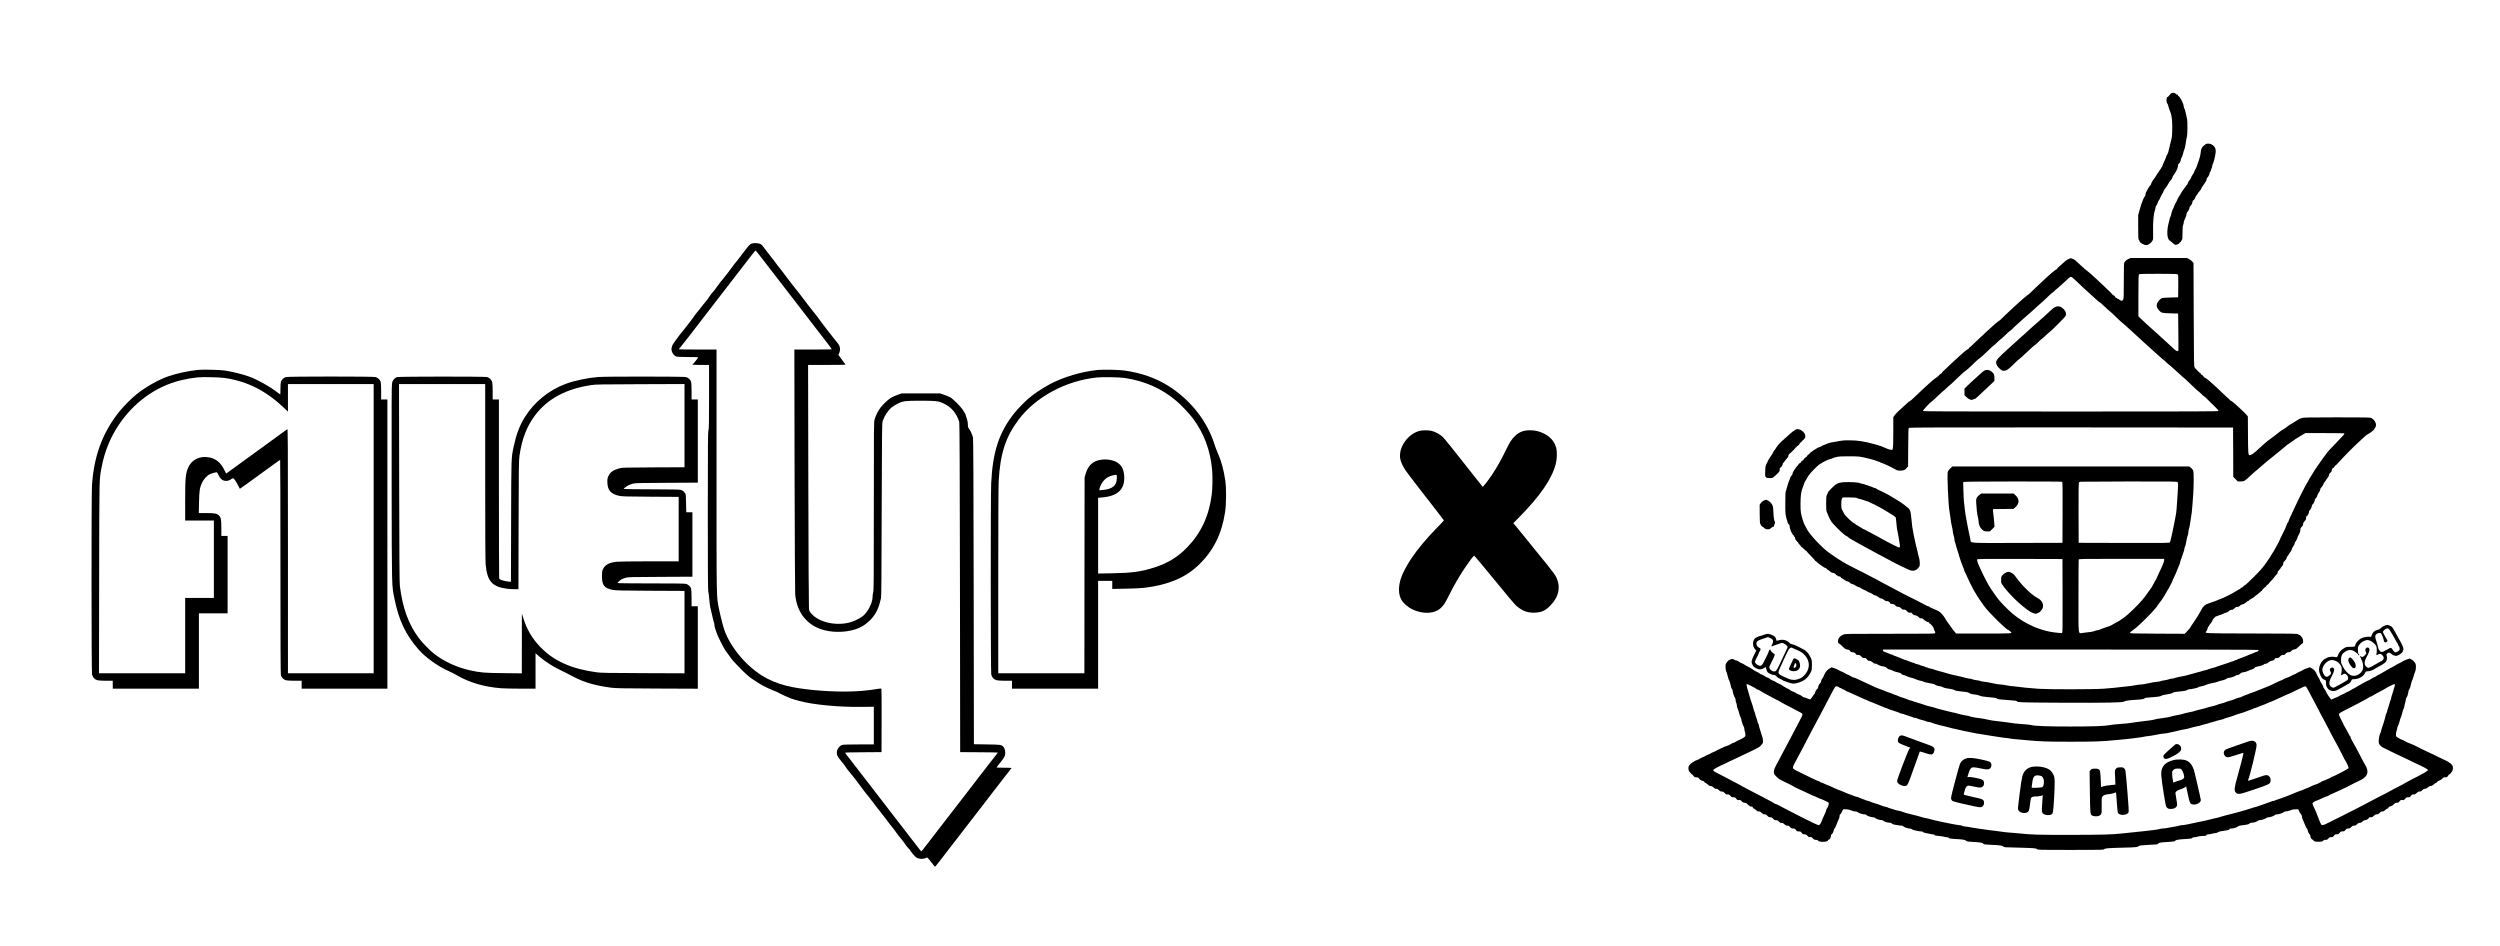 <?xml version="1.0" standalone="no"?>
<!DOCTYPE svg PUBLIC "-//W3C//DTD SVG 20010904//EN"
 "http://www.w3.org/TR/2001/REC-SVG-20010904/DTD/svg10.dtd">
<svg version="1.0" xmlns="http://www.w3.org/2000/svg"
 width="6008pt" height="2273pt" viewBox="0 0 6008 2273"
 preserveAspectRatio="xMidYMid meet">

<g transform="translate(0,2273) scale(0.1,-0.1)"
fill="#000000" stroke="none">
<path d="M52152 20462 c-18 -20 -36 -42 -40 -48 -4 -6 -14 -13 -23 -16 -31
-12 -33 -123 -3 -158 7 -8 16 -28 19 -45 11 -48 42 -140 54 -161 17 -32 33
-114 41 -219 8 -118 3 -355 -10 -405 -4 -19 -16 -64 -25 -100 -10 -36 -23 -92
-30 -125 -25 -115 -36 -148 -55 -173 -11 -13 -20 -32 -20 -41 0 -10 -15 -48
-34 -87 -19 -38 -42 -93 -51 -121 -10 -29 -21 -53 -25 -53 -4 0 -13 -13 -20
-30 -7 -16 -16 -30 -21 -30 -5 0 -9 -5 -9 -12 0 -6 -8 -20 -17 -31 -10 -10
-29 -38 -43 -61 -32 -55 -78 -123 -107 -159 -12 -15 -28 -46 -34 -67 -7 -22
-15 -40 -20 -40 -8 0 -89 -131 -107 -173 -7 -15 -12 -41 -12 -57 0 -16 -9 -37
-20 -48 -17 -16 -38 -62 -79 -177 -6 -16 -25 -82 -43 -145 l-33 -115 0 -291
c0 -264 2 -294 18 -311 9 -11 17 -25 17 -32 0 -32 104 -91 159 -91 49 0 116
48 148 105 20 36 21 47 16 229 -6 203 13 421 43 499 7 20 14 49 14 64 0 15 8
36 19 47 10 12 26 44 35 73 10 28 23 57 31 63 8 7 23 36 34 64 11 29 31 70 46
91 14 21 28 50 32 64 3 14 20 42 37 62 17 20 45 60 61 89 42 75 47 81 78 114
15 16 32 46 37 67 6 20 14 39 18 41 14 6 78 114 97 163 10 28 18 62 17 76 -1
15 6 33 19 45 28 25 49 67 49 97 0 13 8 35 18 48 10 13 27 58 36 99 10 41 25
89 33 106 8 17 18 60 23 95 5 35 14 91 20 124 7 33 16 80 20 105 11 58 12 343
1 395 -38 180 -53 239 -66 258 -8 12 -15 33 -15 47 0 62 -95 250 -126 250 -8
0 -14 9 -14 21 0 15 -5 19 -16 15 -9 -3 -24 4 -38 19 -17 18 -34 25 -62 25
-32 0 -45 -7 -72 -38z"/>
<path d="M53025 19274 c-11 -3 -24 -11 -30 -18 -5 -7 -20 -18 -31 -24 -33 -18
-74 -95 -74 -139 0 -45 -26 -163 -47 -213 -9 -19 -26 -71 -39 -114 -13 -44
-31 -87 -39 -96 -9 -10 -23 -39 -33 -66 -9 -27 -27 -61 -40 -74 -12 -13 -28
-42 -34 -65 -7 -22 -25 -53 -40 -68 -15 -16 -31 -41 -35 -55 -3 -15 -9 -29
-12 -32 -3 -3 -20 -25 -36 -50 -17 -24 -37 -52 -47 -61 -19 -20 -77 -111 -98
-154 -8 -16 -22 -39 -31 -50 -10 -11 -27 -45 -39 -75 -12 -30 -28 -62 -36 -71
-8 -9 -21 -38 -30 -65 -9 -27 -21 -54 -26 -61 -14 -18 -48 -115 -48 -138 0
-12 -8 -37 -18 -57 -11 -20 -25 -65 -31 -100 -7 -34 -19 -83 -26 -108 -7 -25
-16 -87 -19 -139 -7 -112 12 -201 49 -225 12 -8 37 -28 54 -44 52 -47 66 -58
85 -65 23 -9 106 29 106 48 0 8 7 15 15 15 8 0 15 5 15 11 0 6 9 22 20 36 18
23 20 41 20 173 0 106 4 160 15 190 8 23 15 53 15 67 0 13 9 41 19 61 27 52
43 101 48 145 3 20 9 37 14 37 14 0 59 85 59 113 0 15 4 27 9 27 17 0 61 77
61 108 0 19 5 32 13 32 14 0 57 60 57 81 1 8 14 30 30 49 17 19 30 38 30 44 0
5 18 28 40 52 22 24 40 51 40 60 0 9 14 33 30 54 17 21 30 41 30 44 0 3 16 26
35 52 21 28 35 57 35 74 0 16 6 33 14 37 19 11 56 83 56 109 0 12 7 27 15 34
8 7 15 20 15 29 0 9 7 29 15 44 8 16 17 50 21 75 3 26 11 50 17 54 13 8 58
197 64 273 6 76 -13 122 -68 165 -41 33 -104 47 -154 34z"/>
<path d="M18065 16876 c-40 -15 -71 -45 -135 -131 -19 -26 -56 -73 -81 -104
-25 -31 -60 -77 -78 -103 -17 -26 -55 -74 -83 -105 -28 -32 -62 -76 -76 -98
-14 -22 -45 -62 -67 -90 -23 -27 -46 -58 -51 -68 -6 -10 -33 -46 -62 -80 -91
-110 -178 -221 -205 -262 -37 -54 -91 -124 -126 -160 -15 -16 -39 -48 -51 -70
-13 -22 -36 -56 -52 -75 -16 -19 -59 -72 -96 -117 -37 -45 -78 -98 -92 -118
-14 -19 -41 -53 -60 -74 -19 -21 -48 -58 -63 -82 -15 -24 -44 -64 -63 -89
-114 -148 -264 -339 -297 -377 -20 -25 -58 -75 -82 -111 -25 -37 -54 -78 -65
-92 -12 -14 -27 -49 -34 -78 -12 -44 -12 -60 -1 -103 17 -62 64 -115 115 -129
19 -5 144 -10 278 -10 133 0 242 -3 242 -6 0 -12 -114 -156 -127 -161 -43 -17
10 -23 187 -23 l200 0 0 -767 c0 -643 -3 -774 -15 -808 -12 -34 -14 -311 -15
-1935 0 -1373 3 -1905 11 -1930 6 -19 15 -82 19 -140 11 -136 25 -237 38 -280
6 -19 23 -93 38 -165 15 -71 33 -144 40 -162 8 -18 14 -48 14 -66 0 -35 18
-95 65 -221 27 -73 165 -343 197 -386 62 -83 147 -200 155 -214 5 -9 74 -85
154 -168 137 -144 269 -263 334 -303 33 -20 154 -98 196 -126 49 -33 244 -127
309 -150 36 -12 115 -48 175 -80 103 -54 262 -122 330 -140 17 -4 71 -19 120
-33 331 -92 966 -152 1513 -144 l282 4 0 -453 0 -453 -357 0 c-230 0 -372 -4
-398 -11 -74 -21 -135 -106 -135 -189 0 -55 23 -102 91 -182 61 -72 89 -109
159 -212 8 -12 42 -54 75 -94 33 -39 75 -91 93 -114 18 -24 47 -61 65 -84 40
-51 122 -162 161 -217 16 -23 50 -66 75 -96 47 -54 59 -69 144 -183 86 -114
151 -199 183 -236 17 -21 75 -95 129 -167 105 -140 133 -175 181 -233 17 -20
47 -60 65 -88 30 -46 77 -106 167 -214 16 -19 45 -60 65 -90 19 -30 49 -68 67
-85 17 -16 41 -46 53 -65 35 -57 127 -158 156 -169 76 -30 164 -28 227 7 20
10 28 2 110 -103 49 -63 91 -115 95 -115 5 0 37 40 184 230 19 25 94 122 167
217 258 334 481 622 763 988 157 204 302 392 322 419 21 26 52 65 68 86 17 21
84 108 150 195 66 87 135 175 153 195 17 21 32 40 32 44 0 3 -81 6 -180 6 -99
0 -180 3 -180 6 0 3 12 20 26 38 109 133 165 211 173 243 21 76 6 169 -36 215
-46 51 -57 53 -393 58 l-315 5 -5 3670 c-4 2653 -9 3680 -17 3705 -28 88 -63
164 -97 209 -22 29 -26 46 -26 100 -1 36 -8 84 -16 106 -8 22 -21 63 -28 91
-14 56 -12 51 -74 149 -58 90 -244 275 -309 309 -28 13 -92 40 -144 58 l-94
33 -465 0 -465 0 -102 -36 c-56 -20 -128 -53 -160 -74 -71 -47 -192 -162 -243
-231 -55 -73 -117 -198 -140 -279 -20 -69 -20 -109 -20 -2090 0 -1760 -2
-2026 -15 -2069 -8 -27 -15 -74 -15 -105 0 -136 -94 -335 -212 -448 -54 -51
-192 -126 -295 -159 -337 -109 -771 -20 -961 196 -43 48 -54 69 -61 112 -5 30
-12 1339 -15 2961 l-6 2907 450 0 c247 0 450 3 450 6 0 4 -39 58 -87 121 l-86
114 17 36 c42 88 29 176 -37 252 -23 26 -58 69 -77 95 -19 26 -51 66 -70 89
-19 24 -82 104 -140 180 -139 182 -156 205 -187 252 -15 22 -43 59 -63 81 -19
23 -52 63 -73 90 -20 27 -68 87 -105 134 -37 47 -76 99 -86 115 -11 17 -61 82
-111 145 -51 63 -120 151 -154 195 -34 44 -81 104 -104 134 -60 77 -85 111
-142 188 -27 37 -70 93 -95 123 -26 30 -55 69 -65 85 -10 17 -39 55 -64 85
-26 30 -62 77 -81 103 -19 26 -62 81 -95 122 -33 40 -69 88 -80 106 -11 18
-35 42 -54 53 -44 25 -161 32 -216 12z m220 -322 c160 -208 716 -928 757 -980
18 -23 87 -112 153 -199 66 -86 180 -234 253 -328 73 -95 148 -192 167 -217
19 -25 87 -112 151 -195 161 -207 224 -292 224 -299 0 -3 -203 -6 -450 -6
l-450 0 5 -2892 c4 -1609 10 -2937 15 -2993 37 -403 249 -698 595 -827 250
-93 587 -97 855 -11 125 40 232 105 333 202 130 124 211 269 255 451 6 25 17
68 24 95 9 38 13 532 17 2130 6 1995 7 2082 25 2130 52 142 129 256 224 331
31 25 93 63 137 84 130 64 180 70 555 70 375 0 425 -6 555 -70 185 -90 301
-229 368 -440 8 -25 13 -1126 17 -3985 l5 -3950 453 -3 c248 -1 452 -5 452 -8
0 -4 -15 -23 -32 -44 -18 -20 -87 -108 -153 -195 -66 -87 -133 -174 -150 -195
-16 -21 -47 -60 -68 -86 -20 -27 -165 -215 -322 -419 -282 -366 -505 -654
-763 -988 -73 -95 -148 -192 -167 -217 -147 -190 -178 -230 -184 -230 -4 0
-54 61 -111 136 -58 75 -168 218 -245 318 -77 99 -179 231 -225 291 -144 187
-498 648 -535 695 -79 101 -571 739 -614 795 -25 33 -58 75 -73 93 -16 18 -28
37 -28 42 0 6 168 11 438 12 l437 3 2 755 c2 415 -1 760 -5 766 -5 8 -22 9
-57 3 -283 -48 -536 -69 -840 -69 -490 0 -1066 58 -1375 137 -237 60 -431 141
-605 251 -426 271 -808 756 -921 1171 -9 31 -19 70 -24 86 -17 61 -68 272 -78
325 -66 339 -62 105 -62 3327 l0 2923 -455 0 c-250 0 -455 3 -455 6 0 3 9 13
20 22 10 10 116 143 235 297 118 154 231 300 250 325 19 25 103 133 185 240
83 107 204 265 270 350 66 85 201 261 301 390 558 725 578 750 587 750 4 0 62
-70 127 -156z"/>
<path d="M49713 16506 c-36 -14 -84 -51 -154 -116 -55 -52 -105 -96 -110 -98
-5 -2 -9 -10 -9 -18 0 -8 -5 -14 -10 -14 -24 0 -159 -113 -335 -280 -44 -42
-123 -116 -175 -165 -52 -50 -113 -108 -136 -130 -22 -22 -53 -47 -69 -55 -39
-20 -441 -387 -610 -556 -23 -23 -51 -47 -62 -53 -33 -17 -164 -130 -311 -269
-28 -26 -96 -90 -152 -142 -56 -52 -133 -125 -171 -162 -38 -38 -74 -68 -79
-68 -6 0 -10 -7 -10 -15 0 -8 -16 -22 -36 -31 -19 -9 -65 -44 -102 -78 -37
-33 -80 -72 -96 -86 -16 -14 -70 -63 -120 -110 -50 -47 -118 -110 -151 -141
-132 -123 -145 -136 -145 -147 0 -7 -5 -12 -12 -12 -6 0 -32 -21 -58 -47 -25
-27 -59 -55 -75 -63 -33 -18 -165 -131 -285 -245 -47 -45 -114 -108 -149 -141
-35 -32 -91 -85 -123 -116 -33 -32 -65 -58 -72 -58 -6 0 -27 -15 -46 -33 -19
-19 -60 -55 -90 -82 -113 -98 -196 -180 -227 -224 l-33 -45 0 -348 c0 -230 -4
-365 -11 -395 l-12 -45 -43 5 c-24 2 -68 16 -96 30 -83 40 -156 66 -253 93
-282 78 -433 102 -645 103 -119 1 -175 -5 -300 -29 -30 -5 -84 -15 -120 -21
-36 -6 -76 -17 -90 -24 -14 -7 -52 -23 -84 -34 -33 -11 -66 -27 -75 -35 -9 -7
-30 -17 -48 -21 -17 -3 -50 -20 -72 -36 -23 -16 -45 -29 -49 -29 -5 0 -27 -16
-49 -35 -23 -19 -46 -35 -52 -35 -6 0 -11 -7 -11 -15 0 -8 -4 -15 -9 -15 -12
0 -61 -47 -61 -60 0 -5 -4 -10 -9 -10 -9 0 -61 -46 -61 -55 0 -9 -36 -41 -53
-48 -9 -3 -17 -13 -17 -22 0 -8 -4 -15 -9 -15 -14 0 -61 -45 -61 -59 0 -6 -4
-11 -9 -11 -8 0 -45 -49 -103 -139 -10 -14 -18 -38 -18 -52 0 -14 -10 -34 -24
-47 -14 -11 -30 -40 -37 -64 -6 -24 -19 -59 -29 -78 -10 -19 -23 -60 -30 -90
-7 -30 -22 -82 -33 -115 -20 -55 -22 -80 -22 -325 1 -283 -3 -257 57 -458 5
-18 18 -38 29 -45 13 -8 19 -23 19 -47 0 -37 33 -135 54 -160 7 -8 16 -23 19
-32 4 -10 11 -18 17 -18 5 0 10 -9 10 -20 0 -11 7 -20 15 -20 10 0 15 -10 15
-31 0 -22 11 -42 40 -71 22 -23 40 -45 40 -50 0 -5 14 -22 30 -38 17 -16 30
-34 30 -40 0 -5 5 -10 10 -10 6 0 32 -22 59 -50 27 -27 54 -50 60 -50 6 0 11
-4 11 -10 0 -5 45 -55 100 -110 55 -56 100 -106 100 -111 0 -5 4 -9 10 -9 5 0
24 -16 43 -35 19 -19 37 -35 40 -35 3 0 36 -22 72 -50 36 -27 75 -50 85 -50
11 0 24 -9 30 -20 6 -11 16 -20 23 -20 7 0 29 -16 49 -35 19 -19 48 -37 64
-38 41 -6 84 -28 84 -43 0 -8 11 -16 25 -20 14 -3 25 -10 25 -15 0 -5 9 -9 19
-9 30 0 51 -11 51 -26 0 -8 6 -14 13 -14 7 0 36 -18 66 -40 29 -22 62 -40 73
-40 19 0 80 -36 86 -52 2 -4 20 -10 40 -14 20 -3 54 -19 74 -35 21 -16 52 -32
70 -35 18 -4 49 -18 68 -33 19 -15 54 -32 77 -39 23 -7 55 -24 71 -37 17 -14
40 -25 53 -25 13 0 44 -16 68 -35 27 -22 55 -35 72 -35 16 0 29 -4 29 -10 0
-5 5 -10 11 -10 6 0 24 -11 41 -25 16 -14 38 -25 49 -25 25 0 55 -15 93 -47
22 -18 37 -23 58 -19 15 3 28 1 28 -4 0 -5 9 -12 20 -15 11 -3 20 -13 20 -20
0 -19 12 -25 60 -29 31 -3 49 -11 70 -35 16 -17 35 -31 42 -32 7 0 25 -2 41
-3 16 -1 39 -15 56 -34 29 -31 42 -36 87 -33 13 1 30 -9 44 -26 29 -37 59 -53
91 -46 21 4 31 -1 48 -25 17 -24 32 -32 68 -38 31 -4 55 -15 70 -32 32 -35 69
-52 81 -40 8 8 21 1 43 -21 37 -37 95 -71 121 -71 10 0 18 -7 18 -14 0 -8 12
-21 27 -28 14 -7 31 -22 37 -33 6 -11 16 -24 23 -28 7 -4 19 -29 27 -56 8 -27
20 -57 27 -68 7 -11 9 -28 6 -37 -6 -15 -97 -16 -1085 -16 -1058 0 -1080 0
-1123 -20 -55 -25 -75 -40 -105 -81 -30 -41 -32 -129 -3 -129 9 0 62 -47 125
-110 20 -19 45 -33 70 -37 49 -7 74 -20 74 -37 0 -15 57 -39 71 -30 12 7 69
-27 69 -42 0 -15 23 -24 65 -24 25 0 40 -8 58 -30 29 -34 66 -51 95 -43 14 3
27 -5 47 -31 20 -27 35 -36 57 -36 29 0 68 -20 100 -52 10 -10 33 -18 53 -18
19 0 35 -4 35 -8 0 -12 96 -52 123 -52 39 0 96 -20 109 -39 16 -22 51 -41 76
-41 11 0 40 -11 65 -25 25 -14 78 -32 118 -40 57 -10 78 -19 94 -39 13 -16 31
-26 46 -26 15 0 53 -13 85 -30 32 -16 79 -32 104 -36 25 -3 73 -19 106 -35 34
-16 83 -32 110 -36 27 -3 62 -14 79 -24 16 -10 80 -26 140 -35 61 -10 117 -23
125 -29 31 -24 87 -44 130 -46 25 -2 56 -11 70 -21 24 -18 81 -31 200 -47 30
-4 68 -15 84 -26 19 -12 57 -21 115 -26 162 -14 206 -22 233 -42 15 -11 49
-24 75 -28 27 -4 71 -10 98 -14 28 -4 68 -16 91 -26 28 -13 82 -22 170 -29
181 -15 217 -20 235 -37 20 -17 45 -21 234 -34 196 -13 245 -19 245 -30 0 -28
92 -31 1070 -36 1087 -5 1477 3 1507 28 22 19 140 36 303 44 122 6 190 18 190
35 0 9 49 16 226 29 121 9 155 16 194 40 8 5 62 16 120 25 66 10 114 22 130
34 26 20 64 27 224 41 71 7 106 14 125 28 15 11 44 20 69 21 24 1 47 4 51 6 4
3 36 10 71 15 34 6 71 18 80 26 10 9 42 19 72 22 29 3 78 18 108 33 34 17 93
34 155 44 55 10 116 25 135 35 19 10 56 21 83 25 50 8 132 40 142 56 3 6 21
10 40 10 38 0 141 35 166 56 8 8 29 14 45 14 20 0 40 10 58 29 22 22 40 30 84
36 32 4 82 19 112 34 30 15 70 30 88 34 18 4 47 20 63 36 22 23 42 31 86 37
57 7 137 36 148 54 3 6 20 10 37 10 20 0 43 12 71 35 28 25 50 35 73 35 23 0
41 8 59 27 14 15 25 31 25 35 0 4 18 6 40 5 34 -1 45 4 74 36 28 30 40 37 72
37 32 0 44 6 65 32 21 25 35 32 69 34 33 2 48 9 68 32 20 22 39 32 69 35 32 4
51 14 80 43 63 64 111 104 122 104 18 0 13 102 -7 131 -21 31 -59 69 -69 69
-5 0 -21 8 -38 18 -28 16 -104 17 -1120 19 -1192 3 -1123 -1 -1077 58 11 14
23 44 27 66 4 22 13 43 21 46 8 3 14 11 14 18 0 8 16 31 36 51 19 21 38 51 41
66 6 31 75 108 96 108 8 0 28 7 43 15 16 8 36 15 44 15 8 0 42 14 75 30 33 16
70 30 82 30 12 0 36 13 53 30 17 16 36 31 43 31 7 1 17 2 22 4 6 1 18 3 27 3
10 1 33 18 53 38 21 21 42 33 51 30 20 -8 65 11 81 33 7 11 35 24 62 31 32 7
59 23 82 46 18 19 41 34 51 34 10 0 18 6 18 13 1 6 24 23 52 36 28 13 66 39
85 57 19 19 38 34 42 34 5 0 32 22 61 50 29 27 57 50 61 50 5 0 9 4 9 9 0 13
74 86 94 94 9 4 16 13 16 22 0 8 5 15 10 15 10 0 50 36 50 45 0 3 20 26 45 50
24 25 62 68 83 97 22 29 49 62 61 72 12 11 21 31 21 48 0 18 5 28 15 28 8 0
15 7 15 15 0 9 7 18 15 21 8 4 15 12 15 18 0 7 16 29 35 50 33 37 39 51 36 86
-1 9 17 33 39 55 23 22 40 48 40 61 0 13 14 38 30 56 17 18 30 37 30 43 0 6
13 26 30 45 16 18 33 49 36 69 4 20 20 52 35 71 16 19 32 51 35 70 4 19 18 48
30 63 13 15 29 47 35 70 6 23 16 49 23 57 24 29 57 128 51 151 -4 18 3 32 30
58 27 26 35 42 35 68 0 25 9 43 35 70 28 29 35 44 35 75 0 25 5 41 15 44 23 9
55 68 55 102 0 20 7 35 19 41 20 11 51 78 51 111 0 11 8 24 19 29 19 11 51 78
51 108 0 8 11 26 24 38 14 13 30 42 36 66 7 24 25 59 41 78 17 21 29 47 29 64
0 18 12 40 34 63 19 20 38 49 41 65 4 16 20 44 36 62 16 17 29 35 29 40 0 5
16 27 35 50 22 26 35 51 35 69 0 20 10 38 35 59 27 24 35 39 35 65 0 19 4 34
10 34 15 0 60 42 60 57 0 7 5 13 11 13 6 0 34 26 62 57 179 197 372 392 516
522 40 36 97 88 125 116 28 27 63 54 79 60 35 13 156 106 156 121 1 6 10 23
21 37 50 63 7 176 -88 230 -29 17 -82 18 -837 18 -700 -1 -809 -3 -835 -16
-16 -8 -36 -15 -44 -15 -8 0 -58 -29 -111 -65 -53 -35 -105 -67 -116 -70 -10
-4 -32 -17 -48 -31 -48 -40 -124 -93 -156 -108 -16 -7 -68 -46 -115 -85 -47
-39 -110 -88 -140 -108 -48 -32 -146 -108 -160 -124 -3 -3 -41 -37 -85 -76
-44 -39 -99 -89 -123 -112 -24 -22 -47 -41 -52 -41 -6 0 -10 -4 -10 -9 0 -10
-79 -51 -98 -51 -32 0 -36 55 -38 493 l-3 438 -30 38 c-17 21 -74 78 -127 127
-53 49 -122 112 -153 141 -31 28 -73 60 -93 70 -21 10 -41 26 -44 36 -3 9 -9
17 -14 17 -4 0 -39 30 -78 68 -126 122 -226 216 -292 274 -36 32 -85 76 -110
98 -25 22 -62 48 -82 58 -21 9 -38 22 -38 27 0 13 -45 55 -59 55 -6 0 -11 7
-11 15 0 8 -3 15 -8 15 -11 0 -115 102 -137 135 -20 29 -20 51 -25 1271 l-5
1241 -29 37 c-16 22 -50 48 -80 62 l-51 24 -677 0 -677 0 -56 -26 c-31 -15
-61 -36 -67 -48 -6 -11 -17 -27 -25 -34 -10 -11 -13 -96 -13 -438 0 -361 -2
-429 -15 -454 -19 -37 -41 -38 -85 -5 -19 14 -40 25 -47 25 -7 0 -13 5 -13 10
0 6 -9 10 -20 10 -11 0 -20 6 -20 13 0 14 -43 57 -58 57 -6 0 -12 6 -14 13 -2
7 -77 82 -168 167 -91 85 -177 166 -191 180 -78 75 -216 198 -248 220 -20 14
-37 28 -39 33 -2 4 -10 7 -18 7 -8 0 -14 7 -14 15 0 8 -4 15 -9 15 -6 0 -53
41 -106 92 -108 103 -115 109 -170 130 -38 15 -43 15 -92 -6z m2620 -368 c16
-12 17 -38 15 -283 l-3 -270 -191 -5 c-145 -4 -196 -8 -210 -19 -104 -80 -136
-158 -98 -234 9 -18 28 -45 43 -60 52 -57 71 -62 271 -67 l185 -5 5 -440 c3
-242 3 -446 1 -453 -3 -10 -13 -12 -35 -8 -21 4 -61 36 -126 100 -52 51 -111
105 -130 120 -19 16 -69 60 -110 100 -84 79 -140 130 -250 226 -74 64 -199
180 -273 252 l-37 37 0 495 c1 432 3 497 16 511 13 13 74 15 463 15 342 0 451
-3 464 -12z m-2541 -69 c12 -6 96 -83 187 -171 91 -88 182 -172 201 -186 19
-15 88 -77 153 -139 65 -63 122 -111 126 -108 5 2 60 -45 122 -105 63 -60 118
-110 122 -110 5 0 69 -60 143 -132 75 -73 143 -137 152 -142 9 -5 54 -43 99
-85 46 -42 127 -116 180 -164 54 -48 157 -143 229 -210 72 -67 177 -162 234
-212 57 -49 133 -118 170 -152 37 -35 70 -63 74 -63 4 0 39 -30 77 -67 38 -38
75 -70 82 -72 6 -2 41 -33 78 -68 36 -35 76 -71 89 -80 12 -9 55 -47 94 -84
39 -38 74 -69 78 -69 4 0 77 -68 163 -152 86 -83 168 -159 183 -169 15 -9 49
-40 77 -68 27 -28 53 -51 57 -51 4 0 18 -10 31 -22 246 -238 328 -322 323
-334 -5 -12 -501 -14 -3551 -14 -3146 0 -3546 2 -3551 15 -7 16 168 203 220
235 15 10 78 67 140 128 61 60 116 111 123 113 6 2 42 34 80 70 37 36 75 70
85 75 9 5 87 79 175 164 87 85 173 163 192 172 19 10 93 75 165 145 72 71 138
133 147 138 43 26 135 108 245 216 67 65 126 119 131 119 5 0 35 28 68 61 33
34 73 69 88 79 16 10 70 59 121 109 51 50 97 91 102 91 4 0 61 51 125 113 64
61 149 139 188 172 115 97 247 214 345 306 50 47 102 93 115 102 13 9 72 63
131 121 59 59 111 106 116 106 6 0 28 19 49 41 22 23 52 49 67 58 14 9 88 75
163 146 117 110 152 140 173 144 2 1 13 -4 24 -10z m3876 -4206 l2 -592 54
-56 54 -55 69 0 c84 0 96 7 228 131 55 52 118 108 140 124 22 16 85 70 140
120 55 49 117 103 137 118 21 15 80 63 131 105 51 42 135 111 187 152 51 41
112 91 134 111 23 20 52 42 66 49 14 7 48 30 75 52 49 39 83 60 239 153 l80
48 464 -1 c255 -1 467 -3 470 -6 12 -13 -23 -54 -200 -235 -103 -105 -196
-204 -205 -219 -10 -15 -48 -66 -86 -115 -68 -88 -267 -380 -267 -392 0 -3
-13 -25 -29 -48 -29 -43 -51 -79 -102 -175 -16 -28 -39 -69 -52 -90 -22 -35
-160 -312 -222 -447 -15 -33 -47 -100 -70 -150 -77 -162 -105 -226 -105 -239
0 -8 -7 -19 -15 -26 -8 -7 -15 -18 -15 -24 0 -6 -9 -28 -20 -49 -11 -20 -20
-42 -20 -48 0 -10 -32 -80 -50 -109 -17 -28 -120 -245 -120 -254 0 -4 -9 -21
-20 -36 -11 -16 -34 -57 -52 -92 -17 -35 -48 -89 -69 -120 -22 -31 -39 -60
-39 -63 0 -8 -35 -60 -144 -215 -61 -86 -130 -164 -274 -307 -106 -106 -199
-193 -206 -193 -7 0 -25 -14 -41 -30 -16 -16 -34 -30 -40 -30 -7 0 -20 -9 -30
-20 -10 -11 -22 -20 -27 -20 -5 0 -28 -13 -51 -29 -23 -15 -76 -46 -117 -68
-41 -22 -84 -45 -95 -51 -31 -18 -172 -82 -180 -82 -4 0 -21 -6 -38 -14 -61
-28 -113 -48 -222 -84 -90 -30 -117 -44 -150 -77 -22 -22 -47 -56 -55 -75 -7
-19 -26 -54 -42 -77 -15 -23 -28 -44 -28 -48 0 -3 -9 -18 -19 -33 -10 -15 -46
-70 -80 -122 -33 -52 -69 -107 -81 -122 -11 -14 -20 -30 -20 -35 0 -4 -31 -41
-68 -81 l-68 -73 -655 3 c-606 3 -654 4 -657 20 -2 11 11 26 35 41 21 14 47
33 58 44 11 10 36 29 55 43 54 37 386 367 438 435 25 33 49 62 54 63 4 2 8 9
8 15 0 6 13 25 29 42 28 30 151 207 151 218 0 3 22 41 48 84 26 43 51 85 55
93 4 8 25 48 47 89 22 41 40 79 40 85 0 6 16 42 35 80 20 38 54 117 76 175 23
58 47 117 54 131 7 14 16 43 20 65 4 22 10 45 15 50 4 6 18 44 30 85 12 41 27
86 34 100 7 14 16 47 20 74 3 27 11 54 16 61 10 13 22 63 41 175 6 36 17 77
25 92 8 15 14 49 14 75 1 26 8 66 16 88 8 22 19 72 24 110 5 39 14 97 20 130
17 86 30 202 40 345 5 69 13 186 19 260 5 74 10 222 10 328 1 219 -4 241 -69
292 l-38 30 -2846 0 -2847 0 -49 -46 c-31 -29 -54 -61 -61 -85 -19 -62 13
-805 41 -944 6 -33 16 -96 21 -140 12 -107 24 -178 43 -251 9 -34 16 -78 16
-97 0 -19 9 -63 20 -97 11 -34 20 -78 20 -97 0 -19 4 -42 9 -52 5 -9 22 -64
36 -122 15 -57 31 -108 35 -114 4 -5 11 -26 15 -45 10 -53 93 -292 129 -372 9
-21 16 -44 16 -52 0 -8 4 -17 9 -20 4 -3 16 -27 26 -53 17 -46 163 -347 188
-388 6 -11 24 -38 38 -60 14 -22 28 -47 32 -55 6 -16 68 -107 182 -267 104
-147 536 -573 581 -573 3 0 11 -6 19 -12 7 -7 23 -21 35 -31 50 -42 45 -42
-648 -42 l-661 0 -36 40 c-19 22 -63 80 -96 129 -33 49 -73 105 -90 125 -16
20 -29 39 -29 43 0 3 -17 33 -39 65 -46 70 -110 129 -160 150 -20 8 -54 23
-76 32 -22 10 -57 26 -77 35 -20 9 -40 21 -43 26 -3 6 -14 10 -23 10 -10 0
-33 9 -52 20 -19 11 -71 38 -115 60 -44 23 -87 45 -95 50 -23 14 -73 39 -91
46 -9 3 -36 16 -60 29 -24 13 -73 37 -109 55 -36 17 -74 36 -85 43 -11 6 -60
32 -110 58 -49 26 -115 61 -145 78 -30 16 -95 51 -145 76 -49 25 -108 56 -130
70 -36 21 -167 91 -345 182 -36 19 -72 38 -80 43 -8 6 -26 14 -40 20 -14 5
-32 14 -40 19 -8 5 -53 27 -100 50 -161 80 -291 151 -365 201 -41 27 -77 50
-81 50 -4 0 -32 19 -63 42 -31 24 -90 65 -131 92 -138 90 -448 414 -526 551
-58 100 -91 170 -106 225 -54 186 -58 209 -58 395 0 216 15 314 65 430 8 17
17 44 21 60 4 17 14 41 23 55 35 54 42 66 53 90 24 49 98 138 188 226 50 49
96 91 103 93 7 2 30 16 52 31 57 37 166 89 206 97 19 3 43 12 54 18 11 7 54
21 95 31 62 15 116 18 305 18 212 -1 240 -3 360 -28 145 -31 249 -60 312 -87
24 -11 49 -19 57 -19 8 0 17 -4 20 -9 3 -5 18 -12 33 -16 47 -11 231 -98 325
-152 50 -29 65 -33 130 -33 81 0 113 15 160 76 l23 28 3 456 c2 412 4 456 19
468 13 9 804 12 3902 10 l3886 -3 3 -592z m-4110 -711 c10 -7 12 -161 10 -738
l-3 -729 -1086 -3 c-1233 -2 -1107 -12 -1127 88 -6 30 -21 98 -32 150 -12 52
-25 115 -29 140 -5 25 -20 106 -34 180 -14 74 -31 182 -37 240 -6 58 -15 134
-20 170 -5 36 -12 161 -15 278 l-6 212 23 9 c29 12 2338 14 2356 3z m2775 -10
c14 -16 14 -39 1 -262 -22 -361 -30 -457 -47 -540 -8 -41 -25 -129 -37 -195
-25 -139 -89 -422 -102 -448 -8 -16 -68 -17 -1101 -15 l-1092 3 -3 719 c-1
503 1 723 9 732 6 7 23 15 37 17 15 2 543 5 1173 6 1083 1 1147 0 1162 -17z
m-2765 -2733 c2 -838 1 -887 -15 -891 -35 -8 -290 24 -360 46 -26 8 -66 19
-88 24 -40 10 -173 55 -210 72 -227 102 -372 190 -536 328 -112 94 -305 294
-360 372 -21 30 -63 90 -94 133 -50 71 -67 98 -129 200 -37 62 -177 343 -197
397 -11 30 -24 59 -28 65 -15 19 -42 117 -37 131 5 12 165 14 1028 12 l1023
-3 3 -886z m2442 869 c0 -46 -25 -108 -140 -349 -27 -59 -50 -110 -50 -113 0
-3 -15 -29 -34 -58 -18 -29 -43 -74 -55 -100 -11 -26 -25 -49 -30 -52 -5 -4
-35 -45 -67 -94 -94 -143 -202 -268 -375 -435 -173 -168 -278 -246 -449 -333
-19 -10 -46 -25 -60 -34 -14 -9 -47 -24 -75 -34 -27 -9 -84 -28 -125 -42 -41
-14 -80 -29 -86 -35 -6 -5 -33 -12 -60 -15 -27 -4 -61 -13 -77 -21 -25 -13
-76 -21 -267 -42 -123 -14 -110 -119 -110 879 0 477 3 875 6 884 6 14 106 16
1030 16 l1024 0 0 -22z m2265 -2168 c8 -13 -13 -40 -31 -40 -8 0 -42 -13 -76
-29 -35 -15 -108 -45 -163 -66 -55 -21 -118 -46 -140 -56 -23 -10 -53 -21 -68
-24 -15 -4 -30 -11 -33 -16 -3 -5 -12 -9 -20 -9 -8 0 -34 -9 -56 -20 -23 -11
-49 -20 -58 -20 -9 0 -20 -4 -26 -8 -5 -5 -49 -21 -99 -36 -49 -15 -104 -33
-120 -40 -17 -8 -46 -17 -65 -21 -19 -4 -40 -11 -46 -16 -6 -5 -49 -18 -95
-30 -46 -11 -96 -26 -110 -34 -14 -8 -46 -17 -70 -21 -24 -4 -52 -11 -63 -16
-10 -6 -87 -27 -170 -48 -83 -21 -172 -46 -197 -54 -26 -9 -73 -20 -105 -25
-76 -12 -181 -36 -217 -50 -16 -6 -42 -11 -58 -11 -16 0 -45 -7 -64 -14 -19
-8 -69 -20 -112 -26 -42 -5 -81 -14 -87 -19 -6 -5 -42 -12 -81 -16 -73 -6 -98
-11 -257 -44 -53 -12 -116 -21 -140 -21 -24 0 -76 -7 -117 -15 -71 -15 -139
-24 -351 -45 -52 -5 -131 -14 -175 -20 -44 -5 -163 -15 -265 -22 -236 -17
-1318 -17 -1550 -1 -193 13 -461 40 -541 53 -30 6 -73 10 -95 10 -21 0 -82 9
-134 20 -52 11 -117 20 -143 20 -27 0 -92 9 -145 21 -160 33 -184 38 -252 45
-36 3 -76 12 -90 19 -14 7 -54 15 -90 18 -36 3 -79 13 -95 21 -17 9 -45 16
-63 16 -18 0 -67 9 -110 21 -94 26 -114 30 -272 64 -69 15 -138 33 -155 40
-16 7 -55 18 -85 25 -30 7 -75 19 -100 27 -25 8 -63 19 -85 24 -22 5 -53 16
-70 23 -16 8 -51 17 -77 20 -26 4 -50 11 -53 17 -4 5 -17 9 -30 9 -13 0 -26 4
-29 9 -3 5 -30 15 -58 22 -29 6 -62 18 -73 24 -11 7 -38 16 -60 20 -22 4 -44
10 -50 15 -5 4 -48 20 -95 34 -46 15 -89 31 -95 35 -5 5 -25 12 -43 16 -18 4
-45 13 -60 21 -15 8 -31 14 -35 14 -5 0 -37 13 -73 30 -35 16 -81 34 -103 40
-22 6 -43 15 -46 20 -3 6 -13 10 -22 10 -9 0 -35 8 -57 19 -44 19 -110 46
-138 55 -10 3 -18 15 -18 26 l0 20 4509 0 c3122 0 4512 -3 4516 -10z"/>
<path d="M49386 15350 c-22 -11 -42 -24 -45 -28 -4 -4 -26 -25 -51 -46 -25
-21 -98 -89 -164 -150 -65 -61 -128 -117 -140 -125 -11 -8 -33 -27 -47 -41
-14 -15 -37 -34 -49 -43 -13 -9 -57 -49 -100 -89 -42 -40 -105 -98 -140 -128
-36 -30 -76 -66 -90 -80 -14 -14 -63 -59 -110 -100 -47 -41 -92 -81 -100 -90
-8 -8 -58 -53 -110 -100 -227 -204 -270 -254 -270 -317 0 -39 36 -98 91 -147
44 -40 57 -46 95 -46 63 0 104 27 232 153 62 61 120 116 130 121 9 5 63 52
119 105 209 195 260 241 269 241 5 0 41 32 79 70 38 39 73 70 78 70 4 0 44 35
88 78 44 42 91 84 104 92 14 8 108 98 210 200 178 180 185 188 185 227 0 51
-19 88 -67 134 -63 60 -128 73 -197 39z"/>
<path d="M47683 13822 c-17 -9 -84 -67 -150 -129 -65 -61 -134 -124 -153 -139
-19 -16 -65 -59 -102 -96 l-68 -67 0 -78 0 -79 48 -47 c26 -26 55 -47 64 -47
9 0 20 -4 23 -10 3 -5 19 -10 35 -10 16 0 32 5 35 10 3 6 18 10 31 10 25 0 45
18 402 358 l82 78 0 73 c0 83 -15 113 -83 162 -47 34 -113 39 -164 11z"/>
<path d="M44300 11141 c-127 -11 -172 -33 -277 -138 -51 -50 -93 -97 -93 -105
0 -7 -10 -31 -22 -53 -20 -37 -22 -54 -22 -215 0 -142 3 -181 16 -205 9 -16
22 -46 28 -65 29 -83 74 -162 123 -217 116 -130 294 -293 320 -293 6 0 24 -12
39 -27 26 -25 80 -58 178 -111 19 -10 53 -29 75 -42 60 -34 142 -79 220 -120
126 -67 229 -123 260 -142 17 -10 71 -38 120 -63 50 -25 108 -56 130 -70 22
-14 51 -29 65 -35 14 -5 32 -14 40 -20 53 -34 383 -191 418 -199 73 -16 120
-3 167 44 28 27 45 54 49 78 9 51 -2 150 -25 220 -10 31 -19 65 -19 74 0 9 -4
30 -10 47 -16 52 -58 233 -91 396 -31 157 -41 226 -59 425 -11 114 -20 151
-52 197 -18 26 -203 164 -265 198 -24 13 -188 112 -233 140 -16 11 -142 73
-233 115 -31 15 -60 31 -63 36 -3 5 -13 9 -22 9 -10 0 -35 9 -57 20 -21 11
-54 23 -72 26 -18 3 -36 10 -39 15 -3 5 -15 9 -28 9 -12 0 -26 4 -32 10 -5 5
-37 15 -69 21 -33 6 -65 15 -70 19 -23 19 -266 31 -395 21z m335 -384 c17 -9
40 -17 52 -17 12 0 53 -12 90 -26 37 -14 86 -30 108 -35 22 -6 47 -16 55 -23
8 -8 26 -17 40 -21 48 -14 295 -150 397 -217 40 -27 74 -48 77 -48 9 0 95 -61
103 -73 4 -7 11 -59 15 -117 7 -110 20 -198 38 -265 6 -22 15 -71 20 -110 5
-38 15 -103 23 -143 15 -83 8 -99 -36 -83 -30 12 -194 93 -262 130 -27 15 -84
46 -125 68 -41 22 -93 51 -115 65 -22 14 -62 35 -90 47 -27 12 -56 28 -65 35
-8 8 -26 17 -39 21 -13 4 -44 20 -69 36 -25 16 -51 29 -58 29 -7 0 -46 23 -87
50 -41 28 -79 50 -84 50 -6 0 -18 9 -28 20 -10 11 -22 20 -27 20 -31 0 -225
182 -250 235 -11 22 -30 60 -44 85 -21 39 -24 59 -24 147 0 105 11 149 39 157
9 2 84 4 166 2 119 -2 156 -5 180 -19z"/>
<path d="M47573 10841 c-22 -16 -50 -45 -62 -65 -21 -33 -22 -45 -18 -144 7
-140 22 -263 41 -337 9 -32 16 -78 16 -102 0 -71 35 -147 88 -193 45 -38 50
-40 115 -40 l68 0 56 55 55 56 -6 92 c-3 51 -10 126 -16 167 -7 41 -13 95 -13
120 l-2 45 246 3 246 2 42 36 c105 90 108 199 7 292 l-46 42 -388 0 -389 0
-40 -29z"/>
<path d="M48216 8975 c-22 -8 -58 -32 -80 -54 -39 -39 -41 -44 -44 -116 -4
-64 -1 -79 19 -112 113 -187 469 -534 674 -660 76 -46 155 -67 170 -43 3 6 14
10 24 10 25 0 88 64 106 107 40 94 -9 196 -122 253 -128 66 -345 272 -488 464
-75 102 -94 121 -139 142 -59 27 -67 28 -120 9z"/>
<path d="M4755 13840 c-232 -24 -514 -85 -715 -155 -237 -83 -540 -255 -760
-431 -120 -96 -322 -300 -420 -424 -400 -504 -609 -1076 -650 -1780 -15 -271
-13 -4463 2 -4531 16 -69 66 -121 131 -137 25 -7 118 -12 206 -12 l161 0 0
-95 0 -95 1035 0 1035 0 0 905 0 905 345 0 345 0 0 930 0 930 -75 0 -75 0 0
183 c0 205 -10 260 -57 309 -45 47 -104 58 -306 58 l-179 0 5 253 c6 284 17
357 72 475 42 89 119 173 189 206 44 21 136 46 167 46 6 0 23 -28 39 -63 16
-35 43 -78 61 -95 63 -62 163 -66 239 -11 23 17 48 28 56 25 21 -8 73 -85 115
-170 21 -43 40 -81 43 -83 2 -2 219 153 482 346 264 193 482 351 487 351 4 0
7 -1158 7 -2572 0 -1751 3 -2585 11 -2610 14 -51 69 -103 124 -117 24 -6 118
-11 209 -11 l166 0 0 -95 0 -95 1030 0 1030 0 0 3475 0 3475 -75 0 -75 0 0
193 c0 105 -5 209 -11 229 -14 51 -69 103 -124 117 -62 16 -2088 16 -2150 0
-55 -14 -110 -66 -124 -117 -6 -20 -11 -97 -11 -169 0 -73 -2 -133 -5 -133 -3
0 -33 22 -68 49 -179 141 -480 309 -677 380 -173 62 -402 118 -592 147 -123
18 -515 27 -643 14z m655 -195 c542 -81 990 -310 1428 -729 l82 -79 0 332 0
331 1030 0 1030 0 0 -3475 0 -3475 -1030 0 -1030 0 0 2936 c0 2574 -2 2935
-15 2931 -8 -4 -340 -245 -739 -537 -398 -291 -726 -530 -729 -530 -3 0 -26
43 -51 95 -85 174 -207 270 -378 296 -210 33 -396 -58 -478 -234 -70 -149 -80
-252 -80 -824 l0 -463 345 0 345 0 0 -930 0 -930 -345 0 -345 0 0 -905 0 -905
-1035 0 -1036 0 4 2293 c4 2511 0 2349 62 2675 68 352 202 686 393 977 365
557 900 947 1504 1095 132 32 273 57 398 70 137 14 538 5 670 -15z"/>
<path d="M26380 13839 c-384 -38 -828 -170 -1150 -342 -179 -95 -391 -237
-515 -345 -96 -83 -253 -245 -328 -337 -373 -462 -531 -935 -567 -1700 -15
-327 -13 -4529 2 -4596 16 -69 66 -121 131 -137 25 -7 118 -12 206 -12 l161 0
0 -95 0 -95 1035 0 1035 0 0 1295 0 1295 170 0 170 0 0 -96 0 -97 323 6 c203
3 372 11 457 22 561 68 978 243 1289 541 360 344 561 744 642 1275 30 191 32
580 5 764 -36 250 -103 491 -185 669 -21 46 -53 131 -71 187 -175 563 -564
1061 -1094 1404 -304 195 -663 323 -1076 381 -128 18 -510 26 -640 13z m660
-194 c472 -73 870 -249 1210 -533 127 -106 319 -306 411 -428 275 -366 428
-775 470 -1259 13 -152 8 -443 -11 -585 -66 -514 -259 -924 -594 -1269 -226
-231 -458 -373 -786 -479 -308 -99 -541 -132 -1007 -139 l-343 -6 0 910 0 910
120 11 c361 36 527 203 507 512 -10 147 -53 240 -142 308 -93 71 -258 105
-411 84 -199 -27 -316 -135 -377 -349 l-22 -78 -3 -2352 -2 -2353 -1035 0
-1035 0 0 2208 c0 1364 4 2281 10 2401 35 666 167 1074 483 1491 414 546 1134
932 1882 1009 135 14 550 6 675 -14z m-200 -2402 c0 -181 -102 -267 -339 -288
l-84 -7 6 35 c10 60 63 160 113 210 54 56 120 92 202 111 105 26 102 27 102
-61z"/>
<path d="M9546 13668 c-61 -17 -110 -73 -125 -144 -10 -46 -11 -572 -9 -2404
4 -2590 1 -2448 68 -2780 104 -517 268 -862 579 -1219 167 -191 474 -411 729
-521 53 -23 138 -67 188 -96 298 -176 656 -281 1068 -314 71 -5 286 -10 477
-10 l349 0 0 425 0 426 88 -76 c119 -104 325 -240 457 -303 117 -56 179 -87
372 -188 252 -133 510 -208 903 -261 96 -13 278 -17 1098 -20 l982 -4 0 990 0
991 -75 0 -75 0 0 193 c0 105 -5 209 -11 229 -14 51 -69 103 -124 117 -30 8
-283 11 -813 11 -423 0 -784 3 -801 6 l-32 7 33 34 c41 43 89 68 170 90 56 15
149 17 831 20 l767 4 0 774 0 775 -74 0 -74 0 -4 213 c-3 182 -6 217 -20 239
-30 46 -69 76 -114 87 -28 7 -260 11 -681 12 -351 1 -648 4 -661 8 l-23 6 28
27 c37 35 115 74 194 95 57 15 144 17 812 20 l747 4 0 999 0 1000 -75 0 -75 0
0 193 c0 105 -5 209 -11 229 -14 51 -69 103 -124 117 -58 14 -1928 15 -2111 1
-252 -20 -575 -89 -779 -165 -411 -154 -757 -436 -984 -802 -125 -201 -204
-412 -266 -704 -60 -283 -58 -236 -62 -1806 l-4 -1443 -27 0 c-45 1 -175 27
-213 44 -22 9 -39 24 -43 38 -3 13 -6 985 -6 2161 l0 2137 -75 0 -75 0 0 186
c0 102 -5 205 -11 229 -14 57 -67 110 -124 124 -59 15 -2103 14 -2159 -1z
m2114 -2275 c0 -1390 4 -2147 11 -2223 36 -399 149 -534 487 -585 53 -8 143
-15 199 -15 l102 0 4 1543 c3 1388 5 1554 21 1662 57 402 174 708 373 972 300
399 744 638 1353 729 102 16 236 18 1178 21 l1062 4 0 -1000 0 -1000 -747 -3
c-730 -4 -750 -4 -825 -25 -141 -40 -210 -88 -255 -181 -23 -48 -27 -68 -27
-141 1 -199 80 -293 287 -338 60 -13 182 -17 750 -20 l677 -4 0 -775 0 -774
-702 0 c-399 0 -740 -4 -789 -10 -185 -21 -282 -75 -330 -182 -20 -46 -23 -68
-23 -168 1 -217 56 -286 262 -327 65 -13 207 -17 900 -20 l822 -4 0 -990 0
-990 -992 4 c-858 3 -1010 6 -1118 20 -610 83 -1028 270 -1355 608 -198 205
-329 430 -416 714 l-28 90 0 -718 -1 -719 -437 5 c-466 5 -537 11 -787 63
-334 71 -660 222 -906 421 -98 79 -260 247 -338 350 -252 332 -396 724 -463
1263 -9 70 -13 709 -16 2473 l-4 2377 1036 0 1035 0 0 -2107z"/>
<path d="M43170 12413 c-41 -14 -112 -70 -224 -173 -32 -30 -70 -64 -83 -75
-64 -52 -146 -141 -170 -183 -14 -26 -37 -58 -49 -72 -13 -14 -30 -43 -40 -65
-9 -22 -19 -42 -23 -45 -14 -9 -89 -129 -96 -152 -4 -13 -19 -43 -33 -68 -22
-40 -26 -59 -30 -171 -4 -122 -3 -127 19 -148 19 -17 35 -21 90 -21 76 0 68
-5 202 126 31 32 37 44 37 81 0 27 5 43 13 44 19 0 57 54 59 83 1 14 5 26 9
26 3 0 19 19 35 42 16 24 44 58 62 77 20 21 32 44 32 61 0 18 8 33 23 43 32
21 147 136 147 148 0 5 7 9 15 9 8 0 15 7 15 15 0 8 4 15 9 15 16 0 61 46 61
61 0 8 10 19 23 24 12 6 26 20 32 32 5 12 17 24 27 26 10 3 18 12 18 21 0 9 6
16 14 16 18 0 23 24 18 77 -8 83 -138 172 -212 146z"/>
<path d="M34113 12375 c-284 -77 -508 -399 -463 -666 13 -76 57 -175 125 -280
25 -39 243 -324 485 -634 242 -310 440 -567 440 -571 0 -4 -72 -80 -160 -170
-279 -287 -468 -514 -635 -764 -97 -145 -200 -341 -235 -448 -69 -210 -66
-389 7 -524 42 -76 157 -179 254 -227 265 -130 550 -115 703 36 69 68 93 107
195 309 118 235 238 443 366 634 110 164 213 301 231 307 5 2 224 -258 485
-578 280 -345 497 -601 530 -629 142 -118 253 -163 409 -164 178 -1 282 42
405 168 211 215 259 457 139 695 -42 83 -164 236 -970 1223 l-55 66 122 124
c518 523 801 933 896 1296 32 125 37 305 9 397 -45 150 -138 259 -289 334
-111 56 -216 81 -336 81 -154 0 -259 -39 -359 -134 -83 -78 -133 -156 -225
-347 -109 -227 -207 -401 -322 -574 -100 -151 -222 -308 -235 -303 -4 2 -206
257 -449 568 -243 311 -470 592 -506 626 -70 67 -176 125 -270 149 -73 19
-222 18 -292 0z"/>
<path d="M42384 10699 c-23 -10 -53 -36 -68 -58 l-28 -40 1 -222 c2 -209 3
-224 24 -260 12 -21 26 -39 30 -39 5 0 27 -16 50 -35 34 -29 48 -35 87 -35 45
0 52 4 107 50 7 5 19 10 28 10 8 0 15 7 15 15 0 8 8 30 17 50 14 30 15 39 4
57 -17 28 -30 120 -34 253 -4 116 -12 144 -63 204 -27 32 -92 72 -116 70 -7 0
-31 -9 -54 -20z"/>
<path d="M57321 7699 c-35 -10 -70 -31 -99 -57 -28 -26 -57 -44 -80 -48 -67
-12 -117 -53 -139 -114 l-20 -55 -49 3 c-66 3 -145 -14 -199 -44 -58 -33 -123
-107 -131 -150 -3 -19 -11 -37 -18 -41 -6 -4 -54 -8 -106 -8 -87 0 -99 -3
-145 -30 -71 -42 -120 -95 -140 -151 -27 -72 -28 -73 -81 -62 -63 14 -167 1
-198 -23 -13 -10 -29 -19 -34 -19 -18 0 -73 -52 -99 -93 -31 -48 -53 -120 -53
-170 0 -44 27 -135 46 -158 8 -8 14 -20 14 -26 0 -15 41 -48 77 -62 31 -13 31
-14 31 -75 0 -92 46 -160 125 -186 51 -16 109 -6 172 30 28 16 82 45 120 66
39 20 77 43 86 50 8 8 19 14 24 14 21 0 75 54 83 83 8 31 9 32 73 35 110 4
218 67 256 149 17 37 20 38 73 41 53 3 116 27 185 72 17 11 44 26 60 35 75 37
142 79 166 102 39 36 56 103 39 153 -12 35 -11 42 4 59 33 37 65 36 105 -3 20
-20 46 -36 56 -36 11 0 26 -4 34 -9 33 -21 147 39 181 96 11 19 20 50 20 69 0
33 -46 133 -125 269 -19 33 -38 69 -44 80 -12 27 -82 145 -101 172 -9 12 -38
30 -65 40 -47 18 -53 18 -104 2z m102 -101 c26 -35 139 -229 169 -290 10 -20
22 -40 28 -43 5 -3 10 -14 10 -24 0 -10 7 -24 15 -31 18 -15 29 -71 20 -99 -4
-12 -26 -31 -51 -42 -41 -20 -46 -20 -69 -5 -13 9 -35 34 -47 56 -27 47 -49
51 -102 15 -20 -14 -41 -25 -47 -25 -5 0 -22 -9 -37 -20 -15 -11 -42 -23 -59
-26 -28 -6 -37 -2 -62 25 -16 17 -32 46 -36 64 -5 31 -31 122 -62 219 -21 67
-14 98 26 125 37 25 77 29 102 10 17 -13 65 -140 71 -187 4 -33 46 -39 72 -11
17 18 16 21 -7 58 -13 21 -40 69 -60 106 -34 65 -35 70 -21 92 20 31 73 65
101 65 13 0 32 -13 46 -32z m-443 -275 c31 -16 71 -49 94 -76 38 -46 41 -53
44 -123 2 -40 -1 -87 -6 -104 -13 -35 -3 -39 46 -14 38 18 64 12 97 -24 39
-42 42 -79 9 -113 -15 -16 -32 -29 -37 -29 -5 0 -35 -15 -66 -34 -130 -78
-223 -126 -243 -126 -30 0 -71 37 -84 75 -16 46 -5 102 32 169 74 132 92 197
64 231 -19 23 -57 18 -76 -10 -17 -26 -14 -48 13 -113 3 -7 -14 -31 -38 -53
-42 -38 -72 -49 -84 -29 -3 6 -13 10 -21 10 -13 0 -13 -3 0 -22 9 -12 16 -30
16 -39 0 -9 6 -22 13 -28 18 -14 38 -105 39 -170 0 -67 -33 -125 -97 -170 -65
-46 -149 -55 -212 -23 -52 27 -142 125 -171 188 -13 27 -30 61 -38 76 -23 43
-19 168 8 219 32 61 126 119 193 118 28 0 63 -7 80 -17 58 -33 113 -77 118
-94 3 -10 10 -18 16 -18 17 0 13 21 -6 35 -13 10 -17 29 -17 91 -1 73 2 83 31
125 35 50 66 75 128 101 57 24 94 22 155 -9z m-848 -477 c59 -26 109 -76 134
-134 15 -36 15 -97 -2 -179 -7 -38 3 -42 36 -13 34 29 66 25 101 -12 34 -38
40 -95 12 -121 -22 -19 -265 -157 -309 -176 -27 -11 -37 -10 -62 3 -82 42 -84
114 -9 259 63 119 74 162 51 195 -18 26 -41 28 -72 6 -25 -17 -29 -52 -7 -80
23 -31 18 -60 -17 -89 -53 -44 -72 -50 -103 -29 -34 22 -75 106 -75 154 0 78
73 182 156 220 54 25 102 24 166 -4z"/>
<path d="M56444 6905 c-25 -38 -2 -108 64 -192 75 -96 142 -15 81 99 -30 56
-88 118 -111 118 -10 0 -25 -11 -34 -25z"/>
<path d="M42425 7486 c-27 -7 -60 -18 -72 -24 -12 -7 -31 -12 -41 -12 -27 0
-112 -40 -139 -65 -61 -57 -57 -198 6 -259 l29 -28 -48 -97 c-67 -135 -76
-172 -55 -225 9 -22 26 -51 37 -63 21 -22 81 -55 124 -67 31 -9 102 9 136 34
16 12 31 20 32 18 1 -1 8 -25 15 -53 6 -27 20 -58 29 -68 26 -29 110 -67 148
-67 27 0 41 -8 68 -37 20 -22 56 -46 86 -58 28 -11 56 -26 62 -32 6 -7 16 -13
23 -13 7 0 37 -11 67 -24 30 -14 83 -30 118 -37 54 -11 72 -10 134 6 173 43
269 120 339 274 18 38 21 65 21 161 0 106 -2 119 -29 175 -62 128 -106 170
-260 244 -49 24 -101 49 -115 56 -14 7 -44 16 -66 20 -25 4 -51 16 -65 31 -65
69 -154 94 -249 70 -34 -9 -63 -16 -65 -16 -1 0 -5 13 -8 30 -13 64 -50 96
-147 126 -52 16 -50 16 -115 0z m108 -85 c75 -34 93 -69 67 -128 -30 -66 -35
-90 -19 -78 8 6 48 21 89 34 41 13 90 30 108 37 18 8 39 14 48 14 38 0 134
-69 134 -97 0 -7 -24 -63 -54 -125 -30 -62 -76 -160 -103 -218 -82 -179 -107
-224 -134 -239 -33 -18 -69 -9 -114 30 -36 32 -44 63 -25 97 5 9 14 28 20 42
5 14 14 32 19 40 5 8 25 48 45 89 39 80 46 121 20 121 -20 0 -84 66 -84 86 0
23 -28 16 -35 -8 -4 -13 -13 -36 -20 -53 -8 -16 -16 -37 -19 -45 -3 -8 -10
-22 -15 -30 -5 -8 -28 -55 -52 -105 -51 -109 -73 -135 -112 -135 -39 0 -94 35
-112 71 -16 31 -20 20 56 172 16 31 29 62 29 68 0 6 9 22 20 36 29 37 26 71
-7 84 -70 26 -97 116 -48 161 14 13 60 34 103 47 42 12 91 29 107 36 40 18 39
18 88 -4z m643 -287 c105 -48 135 -66 183 -115 131 -131 147 -305 42 -451 -34
-48 -114 -118 -135 -118 -6 -1 -29 -9 -51 -20 -56 -27 -151 -26 -218 1 -217
89 -257 115 -257 167 0 15 18 64 40 108 22 43 40 82 40 86 0 3 24 57 54 120
29 62 65 138 80 168 14 30 31 62 38 71 11 13 46 38 56 39 1 0 59 -25 128 -56z"/>
<path d="M43081 6858 c-13 -29 -40 -86 -59 -126 -28 -57 -34 -77 -26 -90 18
-28 56 -42 114 -42 92 0 150 55 150 142 0 49 -33 128 -53 128 -6 0 -18 7 -27
15 -9 8 -30 17 -46 21 -27 5 -30 2 -53 -48z m89 -114 c0 -25 -7 -38 -29 -54
-38 -26 -49 -11 -28 38 8 21 18 45 21 56 10 29 36 0 36 -40z"/>
<path d="M41590 6885 c-14 -8 -33 -18 -43 -21 -9 -4 -32 -27 -49 -53 -30 -43
-32 -51 -29 -121 1 -41 8 -84 15 -95 7 -11 17 -36 21 -55 12 -59 38 -144 49
-159 6 -8 16 -37 23 -65 22 -100 31 -128 47 -145 9 -10 16 -30 16 -45 0 -34
37 -146 56 -167 8 -8 14 -33 14 -55 1 -21 7 -50 15 -64 8 -14 14 -42 15 -64 0
-21 8 -55 19 -75 10 -20 26 -67 35 -106 10 -38 26 -87 37 -108 10 -21 19 -47
19 -58 0 -26 38 -138 56 -163 8 -11 14 -35 14 -54 0 -18 4 -41 9 -50 17 -32
23 -119 9 -132 -31 -27 -118 -78 -144 -84 -15 -4 -48 -21 -72 -37 -23 -16 -51
-29 -61 -29 -9 0 -39 -14 -67 -32 -27 -17 -62 -35 -79 -39 -48 -12 -99 -33
-125 -50 -14 -9 -47 -24 -73 -34 -27 -10 -58 -26 -70 -35 -12 -9 -44 -24 -72
-34 -27 -11 -57 -25 -66 -33 -9 -8 -32 -18 -52 -24 -19 -5 -50 -20 -69 -33
-20 -13 -51 -29 -71 -35 -20 -7 -51 -23 -70 -35 -18 -13 -46 -26 -62 -30 -49
-12 -157 -84 -184 -122 -21 -29 -26 -47 -24 -88 2 -34 8 -56 20 -66 10 -9 23
-25 29 -35 6 -11 20 -24 31 -29 11 -5 30 -24 43 -43 20 -29 28 -33 66 -33 37
0 47 -5 66 -31 21 -28 51 -48 86 -55 29 -6 42 -14 42 -28 0 -7 11 -17 24 -20
13 -3 40 -22 60 -41 26 -25 45 -35 67 -35 22 0 44 -11 71 -36 30 -27 46 -35
66 -31 19 4 33 -4 60 -30 27 -27 43 -35 71 -35 29 0 42 -7 69 -36 27 -31 38
-36 71 -35 33 2 43 -3 67 -33 25 -29 35 -34 71 -34 36 0 46 -5 69 -36 25 -32
32 -35 63 -30 30 5 39 1 66 -29 25 -25 44 -35 76 -39 33 -4 50 -13 69 -36 14
-17 30 -30 36 -30 7 0 14 -6 17 -14 3 -8 15 -12 29 -9 24 5 47 -12 45 -32 0
-5 8 -12 19 -14 10 -2 34 -19 54 -37 33 -33 46 -38 82 -35 10 1 34 -14 54 -33
28 -27 46 -36 71 -36 26 0 42 -8 67 -35 26 -28 41 -35 70 -35 29 0 43 -7 67
-35 25 -28 38 -35 69 -35 30 0 45 -7 74 -36 29 -29 42 -35 64 -31 21 4 34 -2
64 -30 29 -29 45 -36 72 -35 28 1 40 -5 65 -33 26 -30 37 -35 73 -35 38 0 46
-4 67 -35 21 -31 28 -35 70 -35 41 0 48 -4 70 -35 20 -30 29 -35 64 -35 33 0
46 -6 74 -36 29 -31 38 -35 64 -30 26 5 36 0 65 -31 29 -30 42 -37 72 -36 27
1 42 -4 54 -20 32 -42 238 -34 238 9 0 8 6 14 13 14 26 0 57 45 57 83 0 25 5
40 15 44 21 7 55 75 55 108 0 14 7 28 15 31 8 3 24 31 35 62 11 32 29 75 39
97 41 87 51 117 51 150 0 22 5 35 13 35 8 0 24 21 36 48 37 78 36 77 72 75 19
-2 49 -3 68 -4 19 0 59 -12 89 -25 30 -13 73 -24 95 -24 22 0 48 -6 56 -14 27
-25 120 -56 165 -56 28 0 46 -5 49 -14 8 -20 110 -56 157 -56 21 0 42 -5 45
-10 14 -22 92 -52 144 -56 31 -2 57 -8 59 -14 7 -19 95 -50 141 -50 34 0 51
-5 63 -19 9 -11 34 -22 55 -26 21 -3 60 -10 86 -15 27 -6 66 -10 87 -10 23 0
42 -6 47 -14 12 -21 108 -56 153 -56 26 0 47 -7 59 -19 11 -11 41 -22 68 -26
26 -4 64 -11 83 -16 19 -5 52 -9 72 -9 23 0 40 -6 46 -16 5 -9 32 -19 68 -24
32 -5 75 -14 94 -19 19 -6 50 -11 69 -11 20 0 39 -7 46 -17 9 -12 35 -18 106
-23 52 -4 107 -12 122 -19 16 -6 44 -11 64 -11 23 0 41 -6 49 -17 10 -15 35
-19 146 -25 192 -10 239 -17 266 -42 21 -18 41 -22 155 -28 205 -12 238 -17
258 -42 16 -19 30 -22 186 -28 225 -10 271 -16 294 -39 11 -11 34 -19 57 -20
20 -1 174 -5 342 -10 347 -9 400 -14 418 -37 12 -16 77 -17 801 -17 718 0 791
1 807 16 27 24 81 29 445 38 323 8 365 12 384 37 12 15 69 22 285 33 91 5 166
9 167 10 1 0 10 10 20 20 21 22 58 27 257 39 118 7 141 11 152 27 17 23 80 33
262 43 110 6 136 10 146 25 9 11 27 17 53 17 22 0 60 7 83 15 23 8 70 15 104
15 75 0 106 8 106 26 0 10 13 14 43 14 23 0 64 7 91 15 27 8 64 15 81 15 18 0
43 8 56 19 13 10 44 21 69 24 52 5 167 25 193 33 9 3 17 12 17 20 0 10 14 14
53 14 50 0 124 26 157 54 8 8 38 16 65 19 148 17 187 26 206 46 15 16 32 21
68 21 45 0 123 28 136 50 3 5 22 10 41 10 41 0 140 33 164 55 9 8 33 15 53 15
43 0 139 36 150 56 5 9 25 14 53 14 46 0 140 33 159 55 6 7 33 15 60 17 28 3
74 14 104 26 29 12 65 21 80 21 14 1 44 2 66 3 38 3 40 2 56 -42 9 -25 28 -57
43 -72 16 -17 26 -38 26 -57 0 -29 9 -55 50 -146 10 -22 26 -60 35 -85 9 -25
25 -53 36 -63 10 -10 19 -29 19 -44 0 -26 35 -93 49 -93 5 0 11 -20 14 -45 6
-41 35 -85 56 -85 5 0 15 -10 23 -22 12 -17 27 -22 76 -26 88 -6 153 5 159 28
4 15 14 18 47 17 36 -2 46 3 73 33 25 28 37 34 66 32 28 -2 41 4 61 25 14 15
26 31 26 35 0 5 20 8 44 8 38 0 47 5 72 35 24 30 33 35 70 35 37 0 47 5 71 35
23 29 35 35 66 35 31 0 45 7 72 34 26 27 41 34 70 34 29 0 44 7 67 32 22 25
39 33 68 35 28 2 46 11 69 34 21 22 40 31 63 31 33 1 88 38 88 60 0 5 19 10
43 10 36 0 49 6 77 35 27 28 42 35 71 35 30 0 43 7 68 36 17 19 39 34 49 33
37 -3 50 2 85 36 20 19 45 35 57 35 13 0 20 7 20 20 0 13 9 22 28 26 44 9 75
27 107 61 24 24 39 31 69 31 27 0 42 6 52 21 30 43 43 50 80 44 32 -5 39 -2
65 31 26 31 36 36 73 36 38 0 46 4 67 35 21 30 29 34 62 33 31 -1 44 5 75 35
29 28 45 36 71 35 27 -1 41 6 63 31 22 24 39 33 67 35 28 2 47 12 70 35 22 22
40 31 63 31 24 0 44 10 71 35 21 19 49 38 62 41 13 3 25 14 28 23 2 11 24 25
51 34 26 9 58 30 72 46 21 26 33 31 69 31 39 0 46 4 65 34 11 19 30 38 40 41
11 4 20 10 20 14 0 5 12 21 27 37 21 22 28 41 31 84 3 48 0 59 -24 91 -25 31
-90 76 -149 103 -86 39 -194 91 -215 103 -14 8 -45 23 -70 35 -25 11 -96 45
-158 74 -61 30 -131 64 -155 74 -23 11 -49 24 -57 30 -29 19 -206 99 -235 106
-17 3 -55 22 -86 40 -31 19 -62 34 -68 34 -11 0 -47 19 -113 59 -36 22 -38 26
-38 72 0 27 7 66 15 86 8 19 15 47 15 61 0 13 9 39 19 56 10 17 28 69 40 115
11 46 25 89 30 95 5 6 19 50 31 96 11 47 27 97 36 112 8 14 17 48 20 75 4 26
11 56 15 65 5 9 11 38 14 64 2 25 10 51 18 58 16 12 47 110 47 148 0 13 8 35
18 48 18 26 38 87 51 157 4 23 12 48 18 55 6 7 20 49 33 93 12 44 30 99 41
123 13 29 19 65 19 112 0 60 -4 75 -29 112 -17 24 -49 54 -75 67 l-45 25 -71
-23 c-38 -13 -87 -35 -108 -50 -20 -15 -52 -33 -70 -39 -18 -6 -46 -21 -63
-32 -27 -20 -78 -48 -184 -103 -22 -11 -83 -47 -136 -79 -53 -32 -100 -58
-106 -58 -5 0 -32 -16 -59 -35 -27 -19 -56 -35 -65 -35 -9 0 -35 -13 -57 -30
-23 -16 -45 -30 -49 -30 -5 0 -28 -11 -53 -24 -25 -13 -74 -39 -110 -58 -36
-19 -99 -56 -140 -81 -41 -26 -79 -47 -84 -47 -5 0 -33 -16 -62 -35 -29 -19
-58 -35 -64 -35 -7 0 -38 -16 -70 -35 -32 -19 -63 -35 -70 -35 -7 0 -38 -16
-70 -35 -32 -19 -63 -35 -69 -35 -7 0 -37 -12 -68 -27 l-56 -26 -26 30 c-34
40 -101 148 -101 163 0 6 -16 32 -35 57 -19 25 -35 52 -35 60 0 18 -27 72 -49
98 -9 11 -23 38 -30 60 -7 22 -21 49 -31 60 -9 11 -26 44 -38 73 -29 73 -74
127 -128 153 l-44 23 -72 -24 c-40 -13 -91 -36 -114 -52 -23 -15 -48 -28 -56
-28 -8 0 -38 -16 -68 -35 -30 -19 -61 -35 -69 -35 -8 0 -35 -13 -60 -28 -25
-15 -77 -39 -116 -51 -38 -13 -81 -32 -94 -42 -13 -11 -29 -19 -36 -19 -7 0
-44 -15 -81 -33 -183 -89 -222 -107 -230 -107 -5 0 -36 -13 -69 -29 -33 -16
-85 -37 -115 -47 -30 -9 -71 -25 -90 -34 -19 -10 -66 -28 -105 -40 -38 -12
-74 -25 -80 -29 -5 -5 -35 -16 -65 -26 -30 -10 -75 -28 -100 -41 -25 -13 -52
-24 -60 -24 -19 -1 -120 -34 -146 -49 -10 -6 -55 -20 -99 -32 -44 -11 -89 -26
-100 -33 -11 -7 -54 -20 -95 -30 -41 -10 -93 -26 -115 -36 -22 -10 -76 -26
-120 -35 -44 -9 -102 -25 -130 -35 -27 -10 -95 -28 -150 -40 -55 -12 -113 -28
-130 -35 -16 -7 -79 -23 -140 -34 -60 -12 -126 -27 -145 -35 -19 -8 -80 -22
-135 -31 -55 -9 -116 -23 -135 -30 -39 -15 -179 -40 -285 -51 -38 -4 -87 -13
-109 -20 -42 -15 -196 -39 -316 -49 -41 -4 -115 -13 -165 -22 -152 -25 -214
-32 -385 -43 -91 -6 -195 -17 -232 -26 -101 -23 -391 -33 -928 -33 -533 -1
-864 11 -944 33 -28 8 -109 18 -181 21 -135 7 -289 24 -435 49 -47 8 -119 17
-160 20 -121 10 -230 27 -300 46 -36 10 -94 21 -130 24 -101 10 -252 37 -287
52 -17 8 -38 14 -46 14 -28 0 -212 39 -252 54 -22 8 -71 20 -110 26 -38 7
-104 23 -145 35 -41 13 -111 31 -155 40 -44 9 -93 23 -110 31 -16 7 -73 23
-125 34 -52 12 -116 30 -143 41 -26 11 -80 28 -120 39 -39 10 -103 30 -140 44
-37 14 -76 26 -85 26 -10 0 -33 8 -53 19 -19 10 -70 29 -112 41 -43 12 -100
32 -126 46 -27 13 -55 24 -63 24 -8 0 -31 9 -52 19 -21 11 -76 32 -122 47 -46
14 -86 30 -89 34 -3 4 -37 18 -77 30 -40 13 -104 37 -143 55 -38 18 -95 44
-125 58 -53 24 -104 48 -292 136 -48 23 -96 41 -106 41 -10 0 -42 16 -72 35
-30 19 -62 35 -70 35 -9 0 -40 16 -70 35 -30 19 -61 35 -69 35 -8 0 -36 14
-63 30 -27 17 -79 40 -115 52 l-65 21 -45 -24 c-56 -30 -110 -95 -135 -162
-11 -29 -25 -59 -33 -67 -21 -24 -45 -77 -45 -99 0 -11 -8 -25 -19 -30 -20
-11 -51 -78 -51 -111 0 -11 -4 -20 -10 -20 -15 0 -60 -72 -60 -97 0 -13 -4
-23 -8 -23 -5 0 -28 -29 -51 -65 -23 -36 -48 -68 -56 -71 -8 -3 -39 6 -69 20
-30 14 -64 26 -75 26 -11 0 -26 6 -33 13 -22 22 -85 57 -101 57 -8 0 -38 16
-67 35 -29 19 -61 35 -72 35 -10 0 -40 16 -65 35 -25 19 -52 35 -60 35 -7 0
-51 25 -97 55 -46 30 -99 60 -117 67 -19 6 -47 21 -64 33 -16 13 -48 29 -70
36 -22 7 -49 20 -60 29 -36 29 -74 50 -90 50 -9 0 -37 16 -62 35 -25 19 -55
35 -65 35 -11 0 -37 13 -57 29 -20 15 -47 32 -61 36 -13 4 -36 16 -50 25 -68
48 -140 91 -174 105 -20 9 -56 29 -78 45 -23 17 -48 30 -57 30 -9 0 -38 16
-65 35 -27 19 -61 35 -74 35 -14 0 -33 6 -41 14 -26 22 -64 26 -91 11z m481
-633 c80 -40 115 -60 139 -78 8 -7 26 -15 40 -19 14 -4 43 -19 65 -34 61 -40
73 -46 175 -99 52 -27 111 -59 130 -70 19 -12 46 -26 60 -32 14 -5 33 -15 43
-20 10 -6 41 -23 70 -39 29 -16 68 -38 87 -50 19 -11 46 -25 60 -31 14 -5 34
-15 45 -22 11 -6 70 -37 130 -69 179 -93 195 -102 200 -119 5 -15 -11 -62 -35
-100 -5 -8 -15 -28 -23 -45 -8 -16 -33 -66 -57 -110 -57 -104 -102 -190 -184
-350 -37 -71 -77 -148 -90 -170 -13 -22 -59 -107 -101 -190 -42 -82 -87 -168
-100 -190 -68 -118 -95 -183 -95 -235 0 -49 3 -54 56 -110 47 -49 78 -70 197
-128 78 -39 149 -73 157 -76 8 -3 33 -17 55 -31 22 -14 47 -28 55 -31 30 -13
147 -67 235 -109 186 -88 224 -105 232 -105 5 0 35 -13 68 -30 33 -16 65 -30
72 -30 6 0 28 -9 50 -19 21 -11 62 -30 91 -43 44 -19 52 -27 52 -49 0 -28 -35
-114 -49 -123 -5 -3 -12 -22 -15 -41 -4 -19 -15 -52 -26 -72 -28 -55 -67 -145
-75 -170 -3 -13 -18 -43 -31 -68 -20 -34 -32 -45 -50 -45 -19 0 -204 86 -348
162 -10 5 -131 67 -270 137 -138 71 -267 138 -286 149 -19 12 -46 26 -60 32
-14 5 -33 15 -42 20 -10 6 -23 10 -30 10 -6 0 -19 6 -27 14 -9 8 -72 44 -141
79 -69 36 -141 74 -160 85 -19 12 -55 30 -80 41 -25 12 -52 25 -60 31 -8 5
-78 41 -154 80 -77 39 -144 74 -150 79 -14 11 -118 67 -264 143 -62 32 -143
75 -180 95 -37 20 -85 45 -107 55 -22 10 -47 23 -55 28 -8 6 -34 19 -57 31
-49 24 -65 41 -58 60 5 13 158 95 250 133 22 9 47 21 55 26 8 6 26 15 40 21
13 5 85 40 160 75 135 66 178 86 345 164 237 111 254 121 300 173 39 45 45 58
45 96 0 25 -9 72 -19 105 -11 34 -34 104 -50 157 -17 53 -31 105 -31 116 0 10
-6 28 -14 39 -8 11 -18 38 -21 60 -4 21 -12 48 -18 59 -6 11 -16 43 -23 70
-13 54 -32 110 -45 136 -4 9 -11 34 -15 55 -4 22 -20 75 -36 119 -17 44 -38
112 -48 150 -10 39 -26 91 -34 117 -9 26 -21 66 -26 90 -5 24 -12 55 -16 71
-9 37 6 35 97 -11z m15483 30 c3 -5 -1 -28 -9 -53 -8 -24 -22 -71 -30 -104 -9
-33 -23 -76 -30 -95 -8 -19 -17 -53 -20 -75 -4 -22 -10 -44 -15 -50 -4 -5 -18
-48 -30 -95 -12 -47 -28 -99 -36 -117 -8 -17 -14 -39 -14 -50 0 -10 -9 -35
-20 -56 -11 -20 -20 -45 -20 -55 0 -10 -6 -38 -14 -63 -8 -24 -24 -78 -35
-119 -12 -41 -28 -88 -36 -105 -7 -16 -16 -48 -20 -70 -4 -22 -10 -44 -15 -50
-19 -25 -45 -136 -45 -197 0 -59 3 -70 31 -105 17 -21 46 -46 65 -55 19 -9 68
-33 109 -53 41 -20 82 -40 90 -45 8 -5 47 -23 85 -41 39 -17 129 -59 200 -94
72 -34 146 -70 165 -79 19 -9 42 -21 50 -26 8 -5 48 -24 89 -42 163 -73 296
-144 299 -159 4 -24 -99 -84 -398 -235 -52 -26 -113 -59 -135 -73 -38 -24 -70
-41 -305 -162 -52 -27 -113 -61 -135 -74 -22 -14 -51 -30 -65 -36 -14 -6 -36
-16 -50 -23 -14 -7 -88 -46 -165 -85 -77 -40 -156 -82 -175 -93 -31 -19 -501
-260 -575 -295 -16 -8 -37 -18 -45 -24 -8 -5 -26 -14 -40 -19 -14 -6 -32 -14
-40 -20 -8 -5 -35 -19 -60 -30 -25 -11 -52 -25 -60 -30 -8 -6 -26 -15 -40 -20
-14 -6 -32 -15 -40 -20 -8 -6 -26 -15 -40 -20 -14 -6 -52 -25 -86 -42 -65 -34
-107 -34 -117 -1 -3 10 -12 29 -20 43 -8 14 -23 50 -32 80 -10 30 -27 71 -37
90 -10 19 -18 40 -18 45 0 6 -8 29 -19 51 -65 135 -81 177 -77 192 5 16 80 62
100 62 9 0 43 15 161 71 33 16 75 32 92 35 18 4 38 13 44 20 6 8 16 14 21 14
5 0 65 27 134 60 68 33 127 60 132 60 6 0 226 109 317 158 22 11 80 40 130 63
160 76 214 159 180 278 -9 31 -22 63 -29 71 -16 21 -88 155 -185 345 -40 77
-64 122 -126 230 -48 85 -55 99 -55 117 0 9 -4 19 -9 23 -6 3 -16 18 -24 33
-36 72 -102 190 -118 214 -11 14 -19 31 -19 37 0 6 -10 27 -22 48 -42 74 -88
174 -88 192 0 23 25 43 98 80 9 5 40 20 67 35 28 14 109 55 180 92 72 36 144
74 160 83 17 10 71 39 120 65 50 26 97 54 106 62 8 8 22 14 30 14 8 0 19 4 25
9 5 5 36 23 69 41 33 17 87 47 120 66 33 18 70 38 83 44 12 5 46 25 75 43 28
18 70 41 92 50 22 10 51 24 65 32 28 16 47 19 54 7z m-13364 -67 c8 -7 26 -16
40 -20 14 -4 32 -13 40 -20 8 -8 27 -16 42 -20 15 -4 32 -13 39 -21 6 -8 16
-14 21 -14 5 0 33 -11 61 -24 153 -70 194 -88 212 -96 11 -4 54 -24 96 -44 41
-20 80 -36 85 -36 5 0 36 -14 68 -30 32 -17 64 -30 70 -30 7 0 29 -9 51 -20
22 -11 44 -20 50 -20 5 0 24 -7 40 -16 17 -9 55 -25 85 -35 30 -11 67 -27 82
-35 14 -8 32 -14 40 -14 7 0 27 -7 43 -16 17 -9 64 -27 105 -40 128 -40 194
-64 204 -74 6 -6 21 -10 34 -10 13 0 44 -8 70 -19 26 -10 82 -29 125 -42 43
-12 80 -27 83 -31 3 -4 20 -8 37 -8 18 0 48 -8 67 -18 19 -10 71 -27 115 -37
44 -10 89 -24 100 -32 11 -7 35 -13 55 -13 19 0 49 -7 65 -16 30 -16 208 -67
297 -84 25 -4 68 -15 95 -24 48 -15 167 -44 273 -65 30 -6 84 -19 120 -27 36
-9 88 -19 115 -24 28 -4 79 -15 115 -23 36 -9 90 -18 120 -21 30 -3 102 -15
160 -26 58 -11 141 -25 185 -30 44 -5 103 -14 130 -20 28 -6 91 -15 140 -20
50 -4 117 -13 150 -20 33 -6 116 -15 185 -20 69 -6 170 -14 225 -20 291 -29
478 -35 1040 -35 560 0 778 8 1035 35 52 6 151 15 220 20 69 5 154 14 190 20
36 6 106 15 155 20 50 5 119 16 155 24 36 9 82 15 104 16 21 0 103 14 183 30
79 17 163 30 186 30 23 0 80 9 127 19 47 11 130 29 185 41 55 12 113 26 129
31 16 5 40 9 53 9 24 0 133 27 223 55 25 8 74 18 108 24 35 6 69 14 75 19 7 5
48 17 92 26 44 10 94 24 110 32 17 7 48 16 70 19 22 4 54 13 70 20 17 8 66 22
110 31 44 9 89 22 100 29 11 7 40 17 65 23 56 13 220 68 240 80 9 5 31 13 50
17 45 9 182 55 195 64 6 4 43 18 83 31 40 12 75 27 78 31 3 5 12 9 21 9 9 0
35 9 57 19 23 11 69 29 104 41 35 11 71 25 80 30 9 6 56 25 104 44 98 39 127
51 248 108 47 22 94 43 105 48 11 5 49 22 85 38 36 16 80 35 99 43 19 8 100
47 180 87 95 48 153 71 166 68 15 -4 41 -43 89 -138 37 -73 77 -149 88 -168
12 -19 46 -84 78 -145 31 -60 61 -119 68 -130 7 -11 17 -31 22 -45 6 -14 20
-41 32 -60 11 -19 47 -84 78 -145 32 -60 77 -146 100 -190 23 -44 63 -120 88
-170 25 -49 56 -108 70 -130 14 -22 57 -101 94 -175 38 -74 77 -149 87 -166
10 -16 22 -41 26 -55 4 -13 14 -32 23 -42 26 -30 100 -189 95 -206 -4 -17
-377 -211 -405 -211 -9 0 -21 -7 -28 -15 -7 -8 -17 -15 -22 -15 -5 0 -42 -16
-81 -35 -39 -19 -78 -35 -88 -35 -9 0 -22 -7 -29 -15 -7 -8 -17 -15 -22 -15
-6 0 -22 -8 -36 -18 -15 -10 -54 -26 -87 -36 -33 -10 -89 -34 -125 -52 -35
-19 -69 -34 -74 -34 -9 0 -78 -29 -116 -49 -9 -5 -31 -12 -50 -16 -19 -4 -39
-11 -45 -15 -5 -4 -64 -29 -130 -54 -66 -26 -128 -51 -137 -56 -10 -6 -22 -10
-28 -10 -6 0 -29 -9 -53 -19 -23 -11 -75 -29 -116 -41 -40 -12 -85 -29 -100
-36 -14 -8 -34 -14 -44 -14 -11 0 -33 -7 -50 -15 -18 -8 -88 -33 -156 -55 -69
-23 -133 -46 -143 -51 -10 -5 -37 -14 -60 -19 -24 -4 -81 -22 -128 -38 -47
-16 -114 -37 -150 -46 -36 -10 -78 -22 -95 -28 -16 -6 -102 -29 -190 -51 -160
-39 -229 -58 -360 -97 -38 -11 -77 -20 -86 -20 -8 0 -35 -6 -60 -14 -24 -8
-80 -22 -124 -31 -44 -9 -118 -25 -165 -35 -283 -62 -377 -80 -421 -80 -19 0
-56 -7 -84 -16 -27 -8 -81 -19 -120 -24 -38 -5 -99 -16 -135 -24 -36 -9 -86
-15 -111 -16 -25 0 -59 -4 -75 -10 -35 -12 -221 -38 -354 -51 -52 -4 -135 -13
-185 -19 -49 -5 -135 -14 -190 -20 -55 -5 -140 -14 -190 -20 -226 -26 -507
-33 -1260 -34 -765 0 -908 4 -1200 35 -55 5 -156 14 -225 19 -69 4 -154 14
-190 20 -36 6 -101 15 -145 20 -152 17 -250 30 -305 40 -30 5 -95 14 -145 20
-49 6 -117 17 -150 24 -33 8 -90 17 -127 20 -37 3 -81 12 -97 21 -17 8 -46 15
-65 15 -33 0 -310 52 -451 85 -33 8 -94 21 -135 30 -41 9 -93 23 -115 30 -22
8 -60 16 -85 20 -25 3 -65 12 -90 20 -87 28 -186 54 -260 70 -100 22 -208 53
-247 71 -17 8 -39 14 -49 14 -23 0 -131 29 -169 45 -16 7 -46 16 -65 20 -19 4
-41 12 -48 17 -7 6 -34 15 -60 19 -26 5 -60 15 -77 23 -37 17 -177 64 -228 77
-21 5 -48 16 -60 23 -12 8 -40 17 -62 21 -22 4 -44 10 -50 14 -5 5 -41 19 -80
32 -38 13 -79 29 -90 36 -11 7 -28 13 -39 13 -11 0 -38 8 -60 18 -23 10 -66
26 -96 36 -54 17 -96 34 -155 63 -16 8 -57 24 -90 35 -33 11 -96 37 -140 58
-120 56 -152 70 -160 70 -4 0 -41 16 -82 35 -41 19 -81 35 -88 35 -7 0 -18 7
-25 15 -7 8 -19 15 -27 15 -9 0 -48 15 -87 34 -39 18 -78 36 -86 40 -8 3 -22
10 -30 15 -8 5 -69 35 -135 66 -213 101 -275 135 -276 154 -2 26 2 45 15 71
32 62 138 263 155 292 11 18 49 92 86 163 37 72 91 175 120 230 30 55 75 141
100 190 24 50 56 108 69 130 14 22 56 101 94 175 38 74 83 160 100 190 16 30
60 114 97 185 121 235 171 325 189 338 14 9 56 0 76 -18z"/>
<path d="M45664 5049 c-50 -25 -73 -130 -36 -167 15 -15 136 -68 255 -112 l29
-10 -22 -18 c-25 -20 -300 -737 -300 -784 0 -54 100 -118 186 -118 63 0 72 17
219 435 76 215 139 392 142 395 2 2 62 -15 132 -38 137 -45 157 -46 195 -3 11
12 21 41 24 69 7 76 -10 88 -238 167 -107 37 -269 96 -358 131 -166 65 -191
71 -228 53z"/>
<path d="M54025 4909 c-27 -11 -158 -56 -290 -100 -137 -46 -249 -89 -262
-101 -66 -62 -19 -178 72 -178 15 0 103 25 197 56 93 31 171 54 173 52 6 -7
-77 -338 -141 -560 -80 -276 -88 -349 -43 -394 52 -52 86 -47 391 56 360 121
414 144 434 183 22 41 14 111 -16 142 -49 52 -71 51 -246 -11 -87 -31 -185
-64 -217 -74 -54 -17 -58 -17 -52 -2 47 111 205 762 205 842 0 96 -89 135
-205 89z"/>
<path d="M52280 4843 c-14 -6 -266 -236 -282 -258 -14 -19 -8 -62 10 -78 32
-29 75 -20 199 42 126 63 197 119 208 164 21 81 -59 158 -135 130z"/>
<path d="M47280 4511 c-85 -20 -139 -60 -174 -130 -13 -25 -69 -223 -125 -439
-101 -388 -102 -393 -85 -427 19 -40 20 -40 244 -94 238 -57 405 -91 446 -91
52 0 94 44 94 100 0 85 -15 93 -251 144 -228 50 -241 54 -235 74 3 9 13 47 22
84 19 78 50 118 91 118 15 0 82 -12 149 -27 131 -28 161 -27 200 12 18 19 24
35 24 70 0 77 -27 95 -189 129 -90 19 -147 26 -173 22 -36 -6 -40 -5 -34 11 4
10 17 51 29 92 29 98 59 131 119 131 25 0 96 -11 158 -25 174 -38 225 -33 255
25 26 50 13 106 -31 135 -33 21 -326 83 -421 89 -43 3 -94 1 -113 -3z"/>
<path d="M52223 4461 c-142 -39 -227 -103 -264 -200 -33 -89 -27 -182 35 -571
55 -343 56 -345 86 -372 25 -23 39 -28 85 -28 99 0 155 39 155 110 0 19 -9 82
-20 140 -11 58 -20 115 -20 128 0 36 42 69 116 91 38 11 86 32 106 46 l37 25
11 -58 c44 -215 72 -328 87 -344 66 -73 253 -16 253 77 0 24 -149 671 -167
724 -37 111 -88 178 -167 219 -70 36 -225 42 -333 13z m207 -230 c27 -30 60
-124 60 -172 0 -38 -37 -65 -123 -88 -44 -12 -92 -28 -108 -36 -27 -15 -29
-14 -34 7 -15 71 -25 148 -25 198 0 48 4 60 28 82 35 33 45 36 115 37 53 1 62
-2 87 -28z"/>
<path d="M48793 4290 c-102 -36 -156 -97 -193 -218 -11 -34 -40 -224 -65 -421
-44 -341 -45 -361 -30 -391 42 -81 212 -94 250 -19 8 15 22 87 30 158 7 72 19
140 25 151 16 29 50 40 129 40 38 0 87 7 110 15 l41 14 -1 -37 c0 -20 -6 -103
-12 -185 -14 -165 -9 -197 35 -230 32 -24 129 -34 170 -18 56 21 60 38 80 364
11 166 18 357 16 424 -4 116 -6 125 -38 190 -45 87 -109 134 -224 163 -105 27
-250 27 -323 0z m275 -216 c31 -21 52 -73 52 -131 0 -68 -16 -118 -43 -131
-12 -6 -75 -12 -139 -14 -113 -3 -117 -2 -113 17 2 11 9 61 15 110 18 143 51
181 150 170 30 -3 65 -13 78 -21z"/>
<path d="M50890 4283 c-24 -9 -52 -36 -61 -62 -6 -14 -5 -86 2 -183 6 -87 9
-161 7 -164 -3 -2 -59 -8 -124 -13 -74 -6 -139 -17 -171 -29 l-51 -19 -7 176
c-3 97 -11 191 -17 209 -14 47 -55 65 -136 60 -57 -4 -68 -8 -90 -33 l-25 -30
7 -499 c7 -529 9 -541 56 -566 33 -18 103 -23 148 -11 31 9 48 21 63 44 17 29
19 48 17 212 -3 161 -1 184 15 209 24 36 65 52 157 61 40 3 96 15 122 25 l48
18 4 -21 c3 -12 11 -119 19 -237 9 -146 18 -222 27 -237 20 -31 65 -47 127
-46 64 2 114 28 128 67 6 19 -2 157 -28 474 -49 573 -44 541 -78 574 -24 24
-35 28 -86 27 -32 0 -65 -3 -73 -6z"/>
</g>
</svg>

